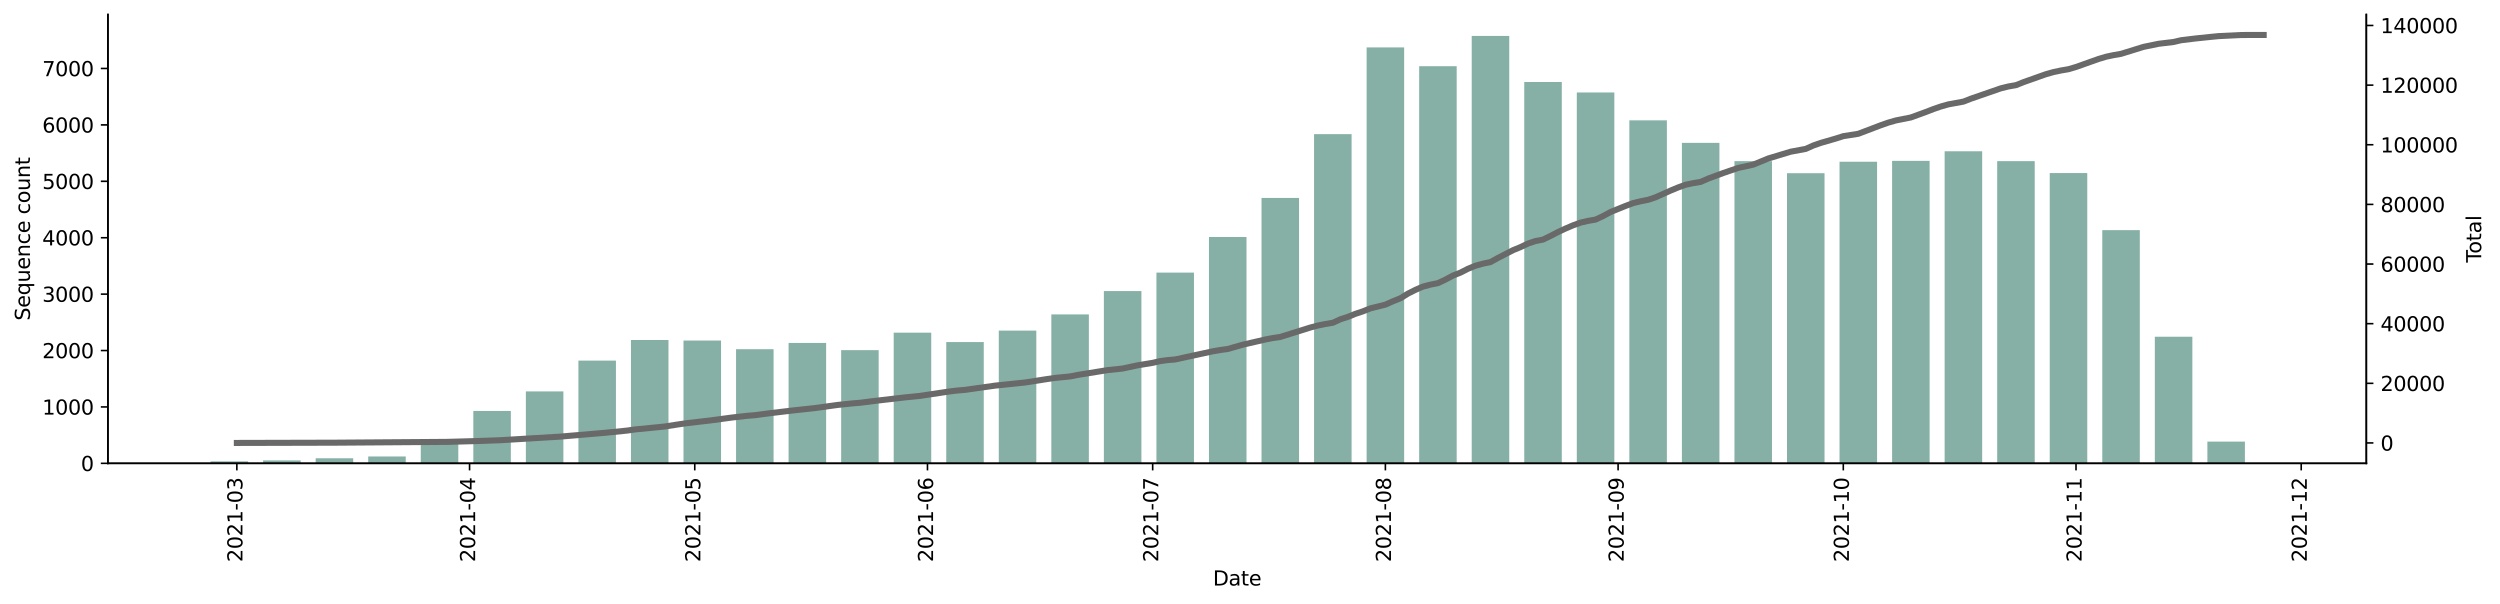 <?xml version="1.0" encoding="utf-8" standalone="no"?>
<!DOCTYPE svg PUBLIC "-//W3C//DTD SVG 1.1//EN"
  "http://www.w3.org/Graphics/SVG/1.1/DTD/svg11.dtd">
<svg height="298.621pt" version="1.1" viewBox="0 0 1235.381 298.621" width="1235.381pt" xmlns="http://www.w3.org/2000/svg" xmlns:xlink="http://www.w3.org/1999/xlink">
 <defs>
  <style type="text/css">*{stroke-linecap:butt;stroke-linejoin:round;}</style>
 </defs>
 <g id="figure_1">
  <g id="patch_1">
   <path d="M 0 298.621 
L 1235.381 298.621 
L 1235.381 0 
L 0 0 
z
" style="fill:#ffffff;"/>
  </g>
  <g id="axes_1">
   <g id="patch_2">
    <path d="M 53.328 228.96 
L 1169.328 228.96 
L 1169.328 7.2 
L 53.328 7.2 
z
" style="fill:#ffffff;"/>
   </g>
   <g id="patch_3">
    <path clip-path="url(#p6a19b496f8)" d="M 104.055 228.96 
L 122.603 228.96 
L 122.603 227.984 
L 104.055 227.984 
z
" style="fill:#86b0a6;"/>
   </g>
   <g id="patch_4">
    <path clip-path="url(#p6a19b496f8)" d="M 130.022 228.96 
L 148.569 228.96 
L 148.569 227.511 
L 130.022 227.511 
z
" style="fill:#86b0a6;"/>
   </g>
   <g id="patch_5">
    <path clip-path="url(#p6a19b496f8)" d="M 155.988 228.96 
L 174.536 228.96 
L 174.536 226.451 
L 155.988 226.451 
z
" style="fill:#86b0a6;"/>
   </g>
   <g id="patch_6">
    <path clip-path="url(#p6a19b496f8)" d="M 181.955 228.96 
L 200.502 228.96 
L 200.502 225.559 
L 181.955 225.559 
z
" style="fill:#86b0a6;"/>
   </g>
   <g id="patch_7">
    <path clip-path="url(#p6a19b496f8)" d="M 207.921 228.96 
L 226.469 228.96 
L 226.469 217.281 
L 207.921 217.281 
z
" style="fill:#86b0a6;"/>
   </g>
   <g id="patch_8">
    <path clip-path="url(#p6a19b496f8)" d="M 233.888 228.96 
L 252.435 228.96 
L 252.435 203.065 
L 233.888 203.065 
z
" style="fill:#86b0a6;"/>
   </g>
   <g id="patch_9">
    <path clip-path="url(#p6a19b496f8)" d="M 259.854 228.96 
L 278.401 228.96 
L 278.401 193.421 
L 259.854 193.421 
z
" style="fill:#86b0a6;"/>
   </g>
   <g id="patch_10">
    <path clip-path="url(#p6a19b496f8)" d="M 285.82 228.96 
L 304.368 228.96 
L 304.368 178.202 
L 285.82 178.202 
z
" style="fill:#86b0a6;"/>
   </g>
   <g id="patch_11">
    <path clip-path="url(#p6a19b496f8)" d="M 311.787 228.96 
L 330.334 228.96 
L 330.334 168 
L 311.787 168 
z
" style="fill:#86b0a6;"/>
   </g>
   <g id="patch_12">
    <path clip-path="url(#p6a19b496f8)" d="M 337.753 228.96 
L 356.301 228.96 
L 356.301 168.279 
L 337.753 168.279 
z
" style="fill:#86b0a6;"/>
   </g>
   <g id="patch_13">
    <path clip-path="url(#p6a19b496f8)" d="M 363.72 228.96 
L 382.267 228.96 
L 382.267 172.571 
L 363.72 172.571 
z
" style="fill:#86b0a6;"/>
   </g>
   <g id="patch_14">
    <path clip-path="url(#p6a19b496f8)" d="M 389.686 228.96 
L 408.234 228.96 
L 408.234 169.449 
L 389.686 169.449 
z
" style="fill:#86b0a6;"/>
   </g>
   <g id="patch_15">
    <path clip-path="url(#p6a19b496f8)" d="M 415.653 228.96 
L 434.2 228.96 
L 434.2 173.017 
L 415.653 173.017 
z
" style="fill:#86b0a6;"/>
   </g>
   <g id="patch_16">
    <path clip-path="url(#p6a19b496f8)" d="M 441.619 228.96 
L 460.166 228.96 
L 460.166 164.404 
L 441.619 164.404 
z
" style="fill:#86b0a6;"/>
   </g>
   <g id="patch_17">
    <path clip-path="url(#p6a19b496f8)" d="M 467.585 228.96 
L 486.133 228.96 
L 486.133 169.031 
L 467.585 169.031 
z
" style="fill:#86b0a6;"/>
   </g>
   <g id="patch_18">
    <path clip-path="url(#p6a19b496f8)" d="M 493.552 228.96 
L 512.099 228.96 
L 512.099 163.373 
L 493.552 163.373 
z
" style="fill:#86b0a6;"/>
   </g>
   <g id="patch_19">
    <path clip-path="url(#p6a19b496f8)" d="M 519.518 228.96 
L 538.066 228.96 
L 538.066 155.373 
L 519.518 155.373 
z
" style="fill:#86b0a6;"/>
   </g>
   <g id="patch_20">
    <path clip-path="url(#p6a19b496f8)" d="M 545.485 228.96 
L 564.032 228.96 
L 564.032 143.833 
L 545.485 143.833 
z
" style="fill:#86b0a6;"/>
   </g>
   <g id="patch_21">
    <path clip-path="url(#p6a19b496f8)" d="M 571.451 228.96 
L 589.999 228.96 
L 589.999 134.719 
L 571.451 134.719 
z
" style="fill:#86b0a6;"/>
   </g>
   <g id="patch_22">
    <path clip-path="url(#p6a19b496f8)" d="M 597.418 228.96 
L 615.965 228.96 
L 615.965 117.102 
L 597.418 117.102 
z
" style="fill:#86b0a6;"/>
   </g>
   <g id="patch_23">
    <path clip-path="url(#p6a19b496f8)" d="M 623.384 228.96 
L 641.931 228.96 
L 641.931 97.814 
L 623.384 97.814 
z
" style="fill:#86b0a6;"/>
   </g>
   <g id="patch_24">
    <path clip-path="url(#p6a19b496f8)" d="M 649.35 228.96 
L 667.898 228.96 
L 667.898 66.288 
L 649.35 66.288 
z
" style="fill:#86b0a6;"/>
   </g>
   <g id="patch_25">
    <path clip-path="url(#p6a19b496f8)" d="M 675.317 228.96 
L 693.864 228.96 
L 693.864 23.418 
L 675.317 23.418 
z
" style="fill:#86b0a6;"/>
   </g>
   <g id="patch_26">
    <path clip-path="url(#p6a19b496f8)" d="M 701.283 228.96 
L 719.831 228.96 
L 719.831 32.728 
L 701.283 32.728 
z
" style="fill:#86b0a6;"/>
   </g>
   <g id="patch_27">
    <path clip-path="url(#p6a19b496f8)" d="M 727.25 228.96 
L 745.797 228.96 
L 745.797 17.76 
L 727.25 17.76 
z
" style="fill:#86b0a6;"/>
   </g>
   <g id="patch_28">
    <path clip-path="url(#p6a19b496f8)" d="M 753.216 228.96 
L 771.764 228.96 
L 771.764 40.533 
L 753.216 40.533 
z
" style="fill:#86b0a6;"/>
   </g>
   <g id="patch_29">
    <path clip-path="url(#p6a19b496f8)" d="M 779.183 228.96 
L 797.73 228.96 
L 797.73 45.69 
L 779.183 45.69 
z
" style="fill:#86b0a6;"/>
   </g>
   <g id="patch_30">
    <path clip-path="url(#p6a19b496f8)" d="M 805.149 228.96 
L 823.696 228.96 
L 823.696 59.459 
L 805.149 59.459 
z
" style="fill:#86b0a6;"/>
   </g>
   <g id="patch_31">
    <path clip-path="url(#p6a19b496f8)" d="M 831.115 228.96 
L 849.663 228.96 
L 849.663 70.609 
L 831.115 70.609 
z
" style="fill:#86b0a6;"/>
   </g>
   <g id="patch_32">
    <path clip-path="url(#p6a19b496f8)" d="M 857.082 228.96 
L 875.629 228.96 
L 875.629 79.64 
L 857.082 79.64 
z
" style="fill:#86b0a6;"/>
   </g>
   <g id="patch_33">
    <path clip-path="url(#p6a19b496f8)" d="M 883.048 228.96 
L 901.596 228.96 
L 901.596 85.577 
L 883.048 85.577 
z
" style="fill:#86b0a6;"/>
   </g>
   <g id="patch_34">
    <path clip-path="url(#p6a19b496f8)" d="M 909.015 228.96 
L 927.562 228.96 
L 927.562 79.919 
L 909.015 79.919 
z
" style="fill:#86b0a6;"/>
   </g>
   <g id="patch_35">
    <path clip-path="url(#p6a19b496f8)" d="M 934.981 228.96 
L 953.529 228.96 
L 953.529 79.501 
L 934.981 79.501 
z
" style="fill:#86b0a6;"/>
   </g>
   <g id="patch_36">
    <path clip-path="url(#p6a19b496f8)" d="M 960.948 228.96 
L 979.495 228.96 
L 979.495 74.762 
L 960.948 74.762 
z
" style="fill:#86b0a6;"/>
   </g>
   <g id="patch_37">
    <path clip-path="url(#p6a19b496f8)" d="M 986.914 228.96 
L 1005.461 228.96 
L 1005.461 79.64 
L 986.914 79.64 
z
" style="fill:#86b0a6;"/>
   </g>
   <g id="patch_38">
    <path clip-path="url(#p6a19b496f8)" d="M 1012.88 228.96 
L 1031.428 228.96 
L 1031.428 85.521 
L 1012.88 85.521 
z
" style="fill:#86b0a6;"/>
   </g>
   <g id="patch_39">
    <path clip-path="url(#p6a19b496f8)" d="M 1038.847 228.96 
L 1057.394 228.96 
L 1057.394 113.73 
L 1038.847 113.73 
z
" style="fill:#86b0a6;"/>
   </g>
   <g id="patch_40">
    <path clip-path="url(#p6a19b496f8)" d="M 1064.813 228.96 
L 1083.361 228.96 
L 1083.361 166.383 
L 1064.813 166.383 
z
" style="fill:#86b0a6;"/>
   </g>
   <g id="patch_41">
    <path clip-path="url(#p6a19b496f8)" d="M 1090.78 228.96 
L 1109.327 228.96 
L 1109.327 218.229 
L 1090.78 218.229 
z
" style="fill:#86b0a6;"/>
   </g>
   <g id="matplotlib.axis_1">
    <g id="xtick_1">
     <g id="line2d_1">
      <defs>
       <path d="M 0 0 
L 0 3.5 
" id="m15cafcaf02" style="stroke:#000000;stroke-width:0.8;"/>
      </defs>
      <g>
       <use style="stroke:#000000;stroke-width:0.8;" x="117.039" xlink:href="#m15cafcaf02" y="228.96"/>
      </g>
     </g>
     <g id="text_1">
      <!-- 2021-03 -->
      <g transform="translate(119.798 277.743)rotate(-90)scale(0.1 -0.1)">
       <defs>
        <path d="M 1228 531 
L 3431 531 
L 3431 0 
L 469 0 
L 469 531 
Q 828 903 1448 1529 
Q 2069 2156 2228 2338 
Q 2531 2678 2651 2914 
Q 2772 3150 2772 3378 
Q 2772 3750 2511 3984 
Q 2250 4219 1831 4219 
Q 1534 4219 1204 4116 
Q 875 4013 500 3803 
L 500 4441 
Q 881 4594 1212 4672 
Q 1544 4750 1819 4750 
Q 2544 4750 2975 4387 
Q 3406 4025 3406 3419 
Q 3406 3131 3298 2873 
Q 3191 2616 2906 2266 
Q 2828 2175 2409 1742 
Q 1991 1309 1228 531 
z
" id="DejaVuSans-32" transform="scale(0.016)"/>
        <path d="M 2034 4250 
Q 1547 4250 1301 3770 
Q 1056 3291 1056 2328 
Q 1056 1369 1301 889 
Q 1547 409 2034 409 
Q 2525 409 2770 889 
Q 3016 1369 3016 2328 
Q 3016 3291 2770 3770 
Q 2525 4250 2034 4250 
z
M 2034 4750 
Q 2819 4750 3233 4129 
Q 3647 3509 3647 2328 
Q 3647 1150 3233 529 
Q 2819 -91 2034 -91 
Q 1250 -91 836 529 
Q 422 1150 422 2328 
Q 422 3509 836 4129 
Q 1250 4750 2034 4750 
z
" id="DejaVuSans-30" transform="scale(0.016)"/>
        <path d="M 794 531 
L 1825 531 
L 1825 4091 
L 703 3866 
L 703 4441 
L 1819 4666 
L 2450 4666 
L 2450 531 
L 3481 531 
L 3481 0 
L 794 0 
L 794 531 
z
" id="DejaVuSans-31" transform="scale(0.016)"/>
        <path d="M 313 2009 
L 1997 2009 
L 1997 1497 
L 313 1497 
L 313 2009 
z
" id="DejaVuSans-2d" transform="scale(0.016)"/>
        <path d="M 2597 2516 
Q 3050 2419 3304 2112 
Q 3559 1806 3559 1356 
Q 3559 666 3084 287 
Q 2609 -91 1734 -91 
Q 1441 -91 1130 -33 
Q 819 25 488 141 
L 488 750 
Q 750 597 1062 519 
Q 1375 441 1716 441 
Q 2309 441 2620 675 
Q 2931 909 2931 1356 
Q 2931 1769 2642 2001 
Q 2353 2234 1838 2234 
L 1294 2234 
L 1294 2753 
L 1863 2753 
Q 2328 2753 2575 2939 
Q 2822 3125 2822 3475 
Q 2822 3834 2567 4026 
Q 2313 4219 1838 4219 
Q 1578 4219 1281 4162 
Q 984 4106 628 3988 
L 628 4550 
Q 988 4650 1302 4700 
Q 1616 4750 1894 4750 
Q 2613 4750 3031 4423 
Q 3450 4097 3450 3541 
Q 3450 3153 3228 2886 
Q 3006 2619 2597 2516 
z
" id="DejaVuSans-33" transform="scale(0.016)"/>
       </defs>
       <use xlink:href="#DejaVuSans-32"/>
       <use x="63.623" xlink:href="#DejaVuSans-30"/>
       <use x="127.246" xlink:href="#DejaVuSans-32"/>
       <use x="190.869" xlink:href="#DejaVuSans-31"/>
       <use x="254.492" xlink:href="#DejaVuSans-2d"/>
       <use x="290.576" xlink:href="#DejaVuSans-30"/>
       <use x="354.199" xlink:href="#DejaVuSans-33"/>
      </g>
     </g>
    </g>
    <g id="xtick_2">
     <g id="line2d_2">
      <g>
       <use style="stroke:#000000;stroke-width:0.8;" x="232.033" xlink:href="#m15cafcaf02" y="228.96"/>
      </g>
     </g>
     <g id="text_2">
      <!-- 2021-04 -->
      <g transform="translate(234.792 277.743)rotate(-90)scale(0.1 -0.1)">
       <defs>
        <path d="M 2419 4116 
L 825 1625 
L 2419 1625 
L 2419 4116 
z
M 2253 4666 
L 3047 4666 
L 3047 1625 
L 3713 1625 
L 3713 1100 
L 3047 1100 
L 3047 0 
L 2419 0 
L 2419 1100 
L 313 1100 
L 313 1709 
L 2253 4666 
z
" id="DejaVuSans-34" transform="scale(0.016)"/>
       </defs>
       <use xlink:href="#DejaVuSans-32"/>
       <use x="63.623" xlink:href="#DejaVuSans-30"/>
       <use x="127.246" xlink:href="#DejaVuSans-32"/>
       <use x="190.869" xlink:href="#DejaVuSans-31"/>
       <use x="254.492" xlink:href="#DejaVuSans-2d"/>
       <use x="290.576" xlink:href="#DejaVuSans-30"/>
       <use x="354.199" xlink:href="#DejaVuSans-34"/>
      </g>
     </g>
    </g>
    <g id="xtick_3">
     <g id="line2d_3">
      <g>
       <use style="stroke:#000000;stroke-width:0.8;" x="343.317" xlink:href="#m15cafcaf02" y="228.96"/>
      </g>
     </g>
     <g id="text_3">
      <!-- 2021-05 -->
      <g transform="translate(346.077 277.743)rotate(-90)scale(0.1 -0.1)">
       <defs>
        <path d="M 691 4666 
L 3169 4666 
L 3169 4134 
L 1269 4134 
L 1269 2991 
Q 1406 3038 1543 3061 
Q 1681 3084 1819 3084 
Q 2600 3084 3056 2656 
Q 3513 2228 3513 1497 
Q 3513 744 3044 326 
Q 2575 -91 1722 -91 
Q 1428 -91 1123 -41 
Q 819 9 494 109 
L 494 744 
Q 775 591 1075 516 
Q 1375 441 1709 441 
Q 2250 441 2565 725 
Q 2881 1009 2881 1497 
Q 2881 1984 2565 2268 
Q 2250 2553 1709 2553 
Q 1456 2553 1204 2497 
Q 953 2441 691 2322 
L 691 4666 
z
" id="DejaVuSans-35" transform="scale(0.016)"/>
       </defs>
       <use xlink:href="#DejaVuSans-32"/>
       <use x="63.623" xlink:href="#DejaVuSans-30"/>
       <use x="127.246" xlink:href="#DejaVuSans-32"/>
       <use x="190.869" xlink:href="#DejaVuSans-31"/>
       <use x="254.492" xlink:href="#DejaVuSans-2d"/>
       <use x="290.576" xlink:href="#DejaVuSans-30"/>
       <use x="354.199" xlink:href="#DejaVuSans-35"/>
      </g>
     </g>
    </g>
    <g id="xtick_4">
     <g id="line2d_4">
      <g>
       <use style="stroke:#000000;stroke-width:0.8;" x="458.312" xlink:href="#m15cafcaf02" y="228.96"/>
      </g>
     </g>
     <g id="text_4">
      <!-- 2021-06 -->
      <g transform="translate(461.071 277.743)rotate(-90)scale(0.1 -0.1)">
       <defs>
        <path d="M 2113 2584 
Q 1688 2584 1439 2293 
Q 1191 2003 1191 1497 
Q 1191 994 1439 701 
Q 1688 409 2113 409 
Q 2538 409 2786 701 
Q 3034 994 3034 1497 
Q 3034 2003 2786 2293 
Q 2538 2584 2113 2584 
z
M 3366 4563 
L 3366 3988 
Q 3128 4100 2886 4159 
Q 2644 4219 2406 4219 
Q 1781 4219 1451 3797 
Q 1122 3375 1075 2522 
Q 1259 2794 1537 2939 
Q 1816 3084 2150 3084 
Q 2853 3084 3261 2657 
Q 3669 2231 3669 1497 
Q 3669 778 3244 343 
Q 2819 -91 2113 -91 
Q 1303 -91 875 529 
Q 447 1150 447 2328 
Q 447 3434 972 4092 
Q 1497 4750 2381 4750 
Q 2619 4750 2861 4703 
Q 3103 4656 3366 4563 
z
" id="DejaVuSans-36" transform="scale(0.016)"/>
       </defs>
       <use xlink:href="#DejaVuSans-32"/>
       <use x="63.623" xlink:href="#DejaVuSans-30"/>
       <use x="127.246" xlink:href="#DejaVuSans-32"/>
       <use x="190.869" xlink:href="#DejaVuSans-31"/>
       <use x="254.492" xlink:href="#DejaVuSans-2d"/>
       <use x="290.576" xlink:href="#DejaVuSans-30"/>
       <use x="354.199" xlink:href="#DejaVuSans-36"/>
      </g>
     </g>
    </g>
    <g id="xtick_5">
     <g id="line2d_5">
      <g>
       <use style="stroke:#000000;stroke-width:0.8;" x="569.596" xlink:href="#m15cafcaf02" y="228.96"/>
      </g>
     </g>
     <g id="text_5">
      <!-- 2021-07 -->
      <g transform="translate(572.356 277.743)rotate(-90)scale(0.1 -0.1)">
       <defs>
        <path d="M 525 4666 
L 3525 4666 
L 3525 4397 
L 1831 0 
L 1172 0 
L 2766 4134 
L 525 4134 
L 525 4666 
z
" id="DejaVuSans-37" transform="scale(0.016)"/>
       </defs>
       <use xlink:href="#DejaVuSans-32"/>
       <use x="63.623" xlink:href="#DejaVuSans-30"/>
       <use x="127.246" xlink:href="#DejaVuSans-32"/>
       <use x="190.869" xlink:href="#DejaVuSans-31"/>
       <use x="254.492" xlink:href="#DejaVuSans-2d"/>
       <use x="290.576" xlink:href="#DejaVuSans-30"/>
       <use x="354.199" xlink:href="#DejaVuSans-37"/>
      </g>
     </g>
    </g>
    <g id="xtick_6">
     <g id="line2d_6">
      <g>
       <use style="stroke:#000000;stroke-width:0.8;" x="684.591" xlink:href="#m15cafcaf02" y="228.96"/>
      </g>
     </g>
     <g id="text_6">
      <!-- 2021-08 -->
      <g transform="translate(687.35 277.743)rotate(-90)scale(0.1 -0.1)">
       <defs>
        <path d="M 2034 2216 
Q 1584 2216 1326 1975 
Q 1069 1734 1069 1313 
Q 1069 891 1326 650 
Q 1584 409 2034 409 
Q 2484 409 2743 651 
Q 3003 894 3003 1313 
Q 3003 1734 2745 1975 
Q 2488 2216 2034 2216 
z
M 1403 2484 
Q 997 2584 770 2862 
Q 544 3141 544 3541 
Q 544 4100 942 4425 
Q 1341 4750 2034 4750 
Q 2731 4750 3128 4425 
Q 3525 4100 3525 3541 
Q 3525 3141 3298 2862 
Q 3072 2584 2669 2484 
Q 3125 2378 3379 2068 
Q 3634 1759 3634 1313 
Q 3634 634 3220 271 
Q 2806 -91 2034 -91 
Q 1263 -91 848 271 
Q 434 634 434 1313 
Q 434 1759 690 2068 
Q 947 2378 1403 2484 
z
M 1172 3481 
Q 1172 3119 1398 2916 
Q 1625 2713 2034 2713 
Q 2441 2713 2670 2916 
Q 2900 3119 2900 3481 
Q 2900 3844 2670 4047 
Q 2441 4250 2034 4250 
Q 1625 4250 1398 4047 
Q 1172 3844 1172 3481 
z
" id="DejaVuSans-38" transform="scale(0.016)"/>
       </defs>
       <use xlink:href="#DejaVuSans-32"/>
       <use x="63.623" xlink:href="#DejaVuSans-30"/>
       <use x="127.246" xlink:href="#DejaVuSans-32"/>
       <use x="190.869" xlink:href="#DejaVuSans-31"/>
       <use x="254.492" xlink:href="#DejaVuSans-2d"/>
       <use x="290.576" xlink:href="#DejaVuSans-30"/>
       <use x="354.199" xlink:href="#DejaVuSans-38"/>
      </g>
     </g>
    </g>
    <g id="xtick_7">
     <g id="line2d_7">
      <g>
       <use style="stroke:#000000;stroke-width:0.8;" x="799.585" xlink:href="#m15cafcaf02" y="228.96"/>
      </g>
     </g>
     <g id="text_7">
      <!-- 2021-09 -->
      <g transform="translate(802.344 277.743)rotate(-90)scale(0.1 -0.1)">
       <defs>
        <path d="M 703 97 
L 703 672 
Q 941 559 1184 500 
Q 1428 441 1663 441 
Q 2288 441 2617 861 
Q 2947 1281 2994 2138 
Q 2813 1869 2534 1725 
Q 2256 1581 1919 1581 
Q 1219 1581 811 2004 
Q 403 2428 403 3163 
Q 403 3881 828 4315 
Q 1253 4750 1959 4750 
Q 2769 4750 3195 4129 
Q 3622 3509 3622 2328 
Q 3622 1225 3098 567 
Q 2575 -91 1691 -91 
Q 1453 -91 1209 -44 
Q 966 3 703 97 
z
M 1959 2075 
Q 2384 2075 2632 2365 
Q 2881 2656 2881 3163 
Q 2881 3666 2632 3958 
Q 2384 4250 1959 4250 
Q 1534 4250 1286 3958 
Q 1038 3666 1038 3163 
Q 1038 2656 1286 2365 
Q 1534 2075 1959 2075 
z
" id="DejaVuSans-39" transform="scale(0.016)"/>
       </defs>
       <use xlink:href="#DejaVuSans-32"/>
       <use x="63.623" xlink:href="#DejaVuSans-30"/>
       <use x="127.246" xlink:href="#DejaVuSans-32"/>
       <use x="190.869" xlink:href="#DejaVuSans-31"/>
       <use x="254.492" xlink:href="#DejaVuSans-2d"/>
       <use x="290.576" xlink:href="#DejaVuSans-30"/>
       <use x="354.199" xlink:href="#DejaVuSans-39"/>
      </g>
     </g>
    </g>
    <g id="xtick_8">
     <g id="line2d_8">
      <g>
       <use style="stroke:#000000;stroke-width:0.8;" x="910.869" xlink:href="#m15cafcaf02" y="228.96"/>
      </g>
     </g>
     <g id="text_8">
      <!-- 2021-10 -->
      <g transform="translate(913.629 277.743)rotate(-90)scale(0.1 -0.1)">
       <use xlink:href="#DejaVuSans-32"/>
       <use x="63.623" xlink:href="#DejaVuSans-30"/>
       <use x="127.246" xlink:href="#DejaVuSans-32"/>
       <use x="190.869" xlink:href="#DejaVuSans-31"/>
       <use x="254.492" xlink:href="#DejaVuSans-2d"/>
       <use x="290.576" xlink:href="#DejaVuSans-31"/>
       <use x="354.199" xlink:href="#DejaVuSans-30"/>
      </g>
     </g>
    </g>
    <g id="xtick_9">
     <g id="line2d_9">
      <g>
       <use style="stroke:#000000;stroke-width:0.8;" x="1025.864" xlink:href="#m15cafcaf02" y="228.96"/>
      </g>
     </g>
     <g id="text_9">
      <!-- 2021-11 -->
      <g transform="translate(1028.623 277.743)rotate(-90)scale(0.1 -0.1)">
       <use xlink:href="#DejaVuSans-32"/>
       <use x="63.623" xlink:href="#DejaVuSans-30"/>
       <use x="127.246" xlink:href="#DejaVuSans-32"/>
       <use x="190.869" xlink:href="#DejaVuSans-31"/>
       <use x="254.492" xlink:href="#DejaVuSans-2d"/>
       <use x="290.576" xlink:href="#DejaVuSans-31"/>
       <use x="354.199" xlink:href="#DejaVuSans-31"/>
      </g>
     </g>
    </g>
    <g id="xtick_10">
     <g id="line2d_10">
      <g>
       <use style="stroke:#000000;stroke-width:0.8;" x="1137.148" xlink:href="#m15cafcaf02" y="228.96"/>
      </g>
     </g>
     <g id="text_10">
      <!-- 2021-12 -->
      <g transform="translate(1139.908 277.743)rotate(-90)scale(0.1 -0.1)">
       <use xlink:href="#DejaVuSans-32"/>
       <use x="63.623" xlink:href="#DejaVuSans-30"/>
       <use x="127.246" xlink:href="#DejaVuSans-32"/>
       <use x="190.869" xlink:href="#DejaVuSans-31"/>
       <use x="254.492" xlink:href="#DejaVuSans-2d"/>
       <use x="290.576" xlink:href="#DejaVuSans-31"/>
       <use x="354.199" xlink:href="#DejaVuSans-32"/>
      </g>
     </g>
    </g>
    <g id="text_11">
     <!-- Date -->
     <g transform="translate(599.377 289.341)scale(0.1 -0.1)">
      <defs>
       <path d="M 1259 4147 
L 1259 519 
L 2022 519 
Q 2988 519 3436 956 
Q 3884 1394 3884 2338 
Q 3884 3275 3436 3711 
Q 2988 4147 2022 4147 
L 1259 4147 
z
M 628 4666 
L 1925 4666 
Q 3281 4666 3915 4102 
Q 4550 3538 4550 2338 
Q 4550 1131 3912 565 
Q 3275 0 1925 0 
L 628 0 
L 628 4666 
z
" id="DejaVuSans-44" transform="scale(0.016)"/>
       <path d="M 2194 1759 
Q 1497 1759 1228 1600 
Q 959 1441 959 1056 
Q 959 750 1161 570 
Q 1363 391 1709 391 
Q 2188 391 2477 730 
Q 2766 1069 2766 1631 
L 2766 1759 
L 2194 1759 
z
M 3341 1997 
L 3341 0 
L 2766 0 
L 2766 531 
Q 2569 213 2275 61 
Q 1981 -91 1556 -91 
Q 1019 -91 701 211 
Q 384 513 384 1019 
Q 384 1609 779 1909 
Q 1175 2209 1959 2209 
L 2766 2209 
L 2766 2266 
Q 2766 2663 2505 2880 
Q 2244 3097 1772 3097 
Q 1472 3097 1187 3025 
Q 903 2953 641 2809 
L 641 3341 
Q 956 3463 1253 3523 
Q 1550 3584 1831 3584 
Q 2591 3584 2966 3190 
Q 3341 2797 3341 1997 
z
" id="DejaVuSans-61" transform="scale(0.016)"/>
       <path d="M 1172 4494 
L 1172 3500 
L 2356 3500 
L 2356 3053 
L 1172 3053 
L 1172 1153 
Q 1172 725 1289 603 
Q 1406 481 1766 481 
L 2356 481 
L 2356 0 
L 1766 0 
Q 1100 0 847 248 
Q 594 497 594 1153 
L 594 3053 
L 172 3053 
L 172 3500 
L 594 3500 
L 594 4494 
L 1172 4494 
z
" id="DejaVuSans-74" transform="scale(0.016)"/>
       <path d="M 3597 1894 
L 3597 1613 
L 953 1613 
Q 991 1019 1311 708 
Q 1631 397 2203 397 
Q 2534 397 2845 478 
Q 3156 559 3463 722 
L 3463 178 
Q 3153 47 2828 -22 
Q 2503 -91 2169 -91 
Q 1331 -91 842 396 
Q 353 884 353 1716 
Q 353 2575 817 3079 
Q 1281 3584 2069 3584 
Q 2775 3584 3186 3129 
Q 3597 2675 3597 1894 
z
M 3022 2063 
Q 3016 2534 2758 2815 
Q 2500 3097 2075 3097 
Q 1594 3097 1305 2825 
Q 1016 2553 972 2059 
L 3022 2063 
z
" id="DejaVuSans-65" transform="scale(0.016)"/>
      </defs>
      <use xlink:href="#DejaVuSans-44"/>
      <use x="77.002" xlink:href="#DejaVuSans-61"/>
      <use x="138.281" xlink:href="#DejaVuSans-74"/>
      <use x="177.49" xlink:href="#DejaVuSans-65"/>
     </g>
    </g>
   </g>
   <g id="matplotlib.axis_2">
    <g id="ytick_1">
     <g id="line2d_11">
      <defs>
       <path d="M 0 0 
L -3.5 0 
" id="me115955974" style="stroke:#000000;stroke-width:0.8;"/>
      </defs>
      <g>
       <use style="stroke:#000000;stroke-width:0.8;" x="53.328" xlink:href="#me115955974" y="228.96"/>
      </g>
     </g>
     <g id="text_12">
      <!-- 0 -->
      <g transform="translate(39.966 232.759)scale(0.1 -0.1)">
       <use xlink:href="#DejaVuSans-30"/>
      </g>
     </g>
    </g>
    <g id="ytick_2">
     <g id="line2d_12">
      <g>
       <use style="stroke:#000000;stroke-width:0.8;" x="53.328" xlink:href="#me115955974" y="201.086"/>
      </g>
     </g>
     <g id="text_13">
      <!-- 1000 -->
      <g transform="translate(20.878 204.885)scale(0.1 -0.1)">
       <use xlink:href="#DejaVuSans-31"/>
       <use x="63.623" xlink:href="#DejaVuSans-30"/>
       <use x="127.246" xlink:href="#DejaVuSans-30"/>
       <use x="190.869" xlink:href="#DejaVuSans-30"/>
      </g>
     </g>
    </g>
    <g id="ytick_3">
     <g id="line2d_13">
      <g>
       <use style="stroke:#000000;stroke-width:0.8;" x="53.328" xlink:href="#me115955974" y="173.212"/>
      </g>
     </g>
     <g id="text_14">
      <!-- 2000 -->
      <g transform="translate(20.878 177.012)scale(0.1 -0.1)">
       <use xlink:href="#DejaVuSans-32"/>
       <use x="63.623" xlink:href="#DejaVuSans-30"/>
       <use x="127.246" xlink:href="#DejaVuSans-30"/>
       <use x="190.869" xlink:href="#DejaVuSans-30"/>
      </g>
     </g>
    </g>
    <g id="ytick_4">
     <g id="line2d_14">
      <g>
       <use style="stroke:#000000;stroke-width:0.8;" x="53.328" xlink:href="#me115955974" y="145.339"/>
      </g>
     </g>
     <g id="text_15">
      <!-- 3000 -->
      <g transform="translate(20.878 149.138)scale(0.1 -0.1)">
       <use xlink:href="#DejaVuSans-33"/>
       <use x="63.623" xlink:href="#DejaVuSans-30"/>
       <use x="127.246" xlink:href="#DejaVuSans-30"/>
       <use x="190.869" xlink:href="#DejaVuSans-30"/>
      </g>
     </g>
    </g>
    <g id="ytick_5">
     <g id="line2d_15">
      <g>
       <use style="stroke:#000000;stroke-width:0.8;" x="53.328" xlink:href="#me115955974" y="117.465"/>
      </g>
     </g>
     <g id="text_16">
      <!-- 4000 -->
      <g transform="translate(20.878 121.264)scale(0.1 -0.1)">
       <use xlink:href="#DejaVuSans-34"/>
       <use x="63.623" xlink:href="#DejaVuSans-30"/>
       <use x="127.246" xlink:href="#DejaVuSans-30"/>
       <use x="190.869" xlink:href="#DejaVuSans-30"/>
      </g>
     </g>
    </g>
    <g id="ytick_6">
     <g id="line2d_16">
      <g>
       <use style="stroke:#000000;stroke-width:0.8;" x="53.328" xlink:href="#me115955974" y="89.591"/>
      </g>
     </g>
     <g id="text_17">
      <!-- 5000 -->
      <g transform="translate(20.878 93.39)scale(0.1 -0.1)">
       <use xlink:href="#DejaVuSans-35"/>
       <use x="63.623" xlink:href="#DejaVuSans-30"/>
       <use x="127.246" xlink:href="#DejaVuSans-30"/>
       <use x="190.869" xlink:href="#DejaVuSans-30"/>
      </g>
     </g>
    </g>
    <g id="ytick_7">
     <g id="line2d_17">
      <g>
       <use style="stroke:#000000;stroke-width:0.8;" x="53.328" xlink:href="#me115955974" y="61.717"/>
      </g>
     </g>
     <g id="text_18">
      <!-- 6000 -->
      <g transform="translate(20.878 65.516)scale(0.1 -0.1)">
       <use xlink:href="#DejaVuSans-36"/>
       <use x="63.623" xlink:href="#DejaVuSans-30"/>
       <use x="127.246" xlink:href="#DejaVuSans-30"/>
       <use x="190.869" xlink:href="#DejaVuSans-30"/>
      </g>
     </g>
    </g>
    <g id="ytick_8">
     <g id="line2d_18">
      <g>
       <use style="stroke:#000000;stroke-width:0.8;" x="53.328" xlink:href="#me115955974" y="33.843"/>
      </g>
     </g>
     <g id="text_19">
      <!-- 7000 -->
      <g transform="translate(20.878 37.642)scale(0.1 -0.1)">
       <use xlink:href="#DejaVuSans-37"/>
       <use x="63.623" xlink:href="#DejaVuSans-30"/>
       <use x="127.246" xlink:href="#DejaVuSans-30"/>
       <use x="190.869" xlink:href="#DejaVuSans-30"/>
      </g>
     </g>
    </g>
    <g id="text_20">
     <!-- Sequence count -->
     <g transform="translate(14.798 158.44)rotate(-90)scale(0.1 -0.1)">
      <defs>
       <path d="M 3425 4513 
L 3425 3897 
Q 3066 4069 2747 4153 
Q 2428 4238 2131 4238 
Q 1616 4238 1336 4038 
Q 1056 3838 1056 3469 
Q 1056 3159 1242 3001 
Q 1428 2844 1947 2747 
L 2328 2669 
Q 3034 2534 3370 2195 
Q 3706 1856 3706 1288 
Q 3706 609 3251 259 
Q 2797 -91 1919 -91 
Q 1588 -91 1214 -16 
Q 841 59 441 206 
L 441 856 
Q 825 641 1194 531 
Q 1563 422 1919 422 
Q 2459 422 2753 634 
Q 3047 847 3047 1241 
Q 3047 1584 2836 1778 
Q 2625 1972 2144 2069 
L 1759 2144 
Q 1053 2284 737 2584 
Q 422 2884 422 3419 
Q 422 4038 858 4394 
Q 1294 4750 2059 4750 
Q 2388 4750 2728 4690 
Q 3069 4631 3425 4513 
z
" id="DejaVuSans-53" transform="scale(0.016)"/>
       <path d="M 947 1747 
Q 947 1113 1208 752 
Q 1469 391 1925 391 
Q 2381 391 2643 752 
Q 2906 1113 2906 1747 
Q 2906 2381 2643 2742 
Q 2381 3103 1925 3103 
Q 1469 3103 1208 2742 
Q 947 2381 947 1747 
z
M 2906 525 
Q 2725 213 2448 61 
Q 2172 -91 1784 -91 
Q 1150 -91 751 415 
Q 353 922 353 1747 
Q 353 2572 751 3078 
Q 1150 3584 1784 3584 
Q 2172 3584 2448 3432 
Q 2725 3281 2906 2969 
L 2906 3500 
L 3481 3500 
L 3481 -1331 
L 2906 -1331 
L 2906 525 
z
" id="DejaVuSans-71" transform="scale(0.016)"/>
       <path d="M 544 1381 
L 544 3500 
L 1119 3500 
L 1119 1403 
Q 1119 906 1312 657 
Q 1506 409 1894 409 
Q 2359 409 2629 706 
Q 2900 1003 2900 1516 
L 2900 3500 
L 3475 3500 
L 3475 0 
L 2900 0 
L 2900 538 
Q 2691 219 2414 64 
Q 2138 -91 1772 -91 
Q 1169 -91 856 284 
Q 544 659 544 1381 
z
M 1991 3584 
L 1991 3584 
z
" id="DejaVuSans-75" transform="scale(0.016)"/>
       <path d="M 3513 2113 
L 3513 0 
L 2938 0 
L 2938 2094 
Q 2938 2591 2744 2837 
Q 2550 3084 2163 3084 
Q 1697 3084 1428 2787 
Q 1159 2491 1159 1978 
L 1159 0 
L 581 0 
L 581 3500 
L 1159 3500 
L 1159 2956 
Q 1366 3272 1645 3428 
Q 1925 3584 2291 3584 
Q 2894 3584 3203 3211 
Q 3513 2838 3513 2113 
z
" id="DejaVuSans-6e" transform="scale(0.016)"/>
       <path d="M 3122 3366 
L 3122 2828 
Q 2878 2963 2633 3030 
Q 2388 3097 2138 3097 
Q 1578 3097 1268 2742 
Q 959 2388 959 1747 
Q 959 1106 1268 751 
Q 1578 397 2138 397 
Q 2388 397 2633 464 
Q 2878 531 3122 666 
L 3122 134 
Q 2881 22 2623 -34 
Q 2366 -91 2075 -91 
Q 1284 -91 818 406 
Q 353 903 353 1747 
Q 353 2603 823 3093 
Q 1294 3584 2113 3584 
Q 2378 3584 2631 3529 
Q 2884 3475 3122 3366 
z
" id="DejaVuSans-63" transform="scale(0.016)"/>
       <path id="DejaVuSans-20" transform="scale(0.016)"/>
       <path d="M 1959 3097 
Q 1497 3097 1228 2736 
Q 959 2375 959 1747 
Q 959 1119 1226 758 
Q 1494 397 1959 397 
Q 2419 397 2687 759 
Q 2956 1122 2956 1747 
Q 2956 2369 2687 2733 
Q 2419 3097 1959 3097 
z
M 1959 3584 
Q 2709 3584 3137 3096 
Q 3566 2609 3566 1747 
Q 3566 888 3137 398 
Q 2709 -91 1959 -91 
Q 1206 -91 779 398 
Q 353 888 353 1747 
Q 353 2609 779 3096 
Q 1206 3584 1959 3584 
z
" id="DejaVuSans-6f" transform="scale(0.016)"/>
      </defs>
      <use xlink:href="#DejaVuSans-53"/>
      <use x="63.477" xlink:href="#DejaVuSans-65"/>
      <use x="125" xlink:href="#DejaVuSans-71"/>
      <use x="188.477" xlink:href="#DejaVuSans-75"/>
      <use x="251.855" xlink:href="#DejaVuSans-65"/>
      <use x="313.379" xlink:href="#DejaVuSans-6e"/>
      <use x="376.758" xlink:href="#DejaVuSans-63"/>
      <use x="431.738" xlink:href="#DejaVuSans-65"/>
      <use x="493.262" xlink:href="#DejaVuSans-20"/>
      <use x="525.049" xlink:href="#DejaVuSans-63"/>
      <use x="580.029" xlink:href="#DejaVuSans-6f"/>
      <use x="641.211" xlink:href="#DejaVuSans-75"/>
      <use x="704.59" xlink:href="#DejaVuSans-6e"/>
      <use x="767.969" xlink:href="#DejaVuSans-74"/>
     </g>
    </g>
   </g>
   <g id="patch_42">
    <path d="M 53.328 228.96 
L 53.328 7.2 
" style="fill:none;stroke:#000000;stroke-linecap:square;stroke-linejoin:miter;stroke-width:0.8;"/>
   </g>
   <g id="patch_43">
    <path d="M 1169.328 228.96 
L 1169.328 7.2 
" style="fill:none;stroke:#000000;stroke-linecap:square;stroke-linejoin:miter;stroke-width:0.8;"/>
   </g>
   <g id="patch_44">
    <path d="M 53.328 228.96 
L 1169.328 228.96 
" style="fill:none;stroke:#000000;stroke-linecap:square;stroke-linejoin:miter;stroke-width:0.8;"/>
   </g>
  </g>
  <g id="axes_2">
   <g id="matplotlib.axis_3">
    <g id="ytick_9">
     <g id="line2d_19">
      <defs>
       <path d="M 0 0 
L 3.5 0 
" id="m6976e3be50" style="stroke:#000000;stroke-width:0.8;"/>
      </defs>
      <g>
       <use style="stroke:#000000;stroke-width:0.8;" x="1169.328" xlink:href="#m6976e3be50" y="218.886"/>
      </g>
     </g>
     <g id="text_21">
      <!-- 0 -->
      <g transform="translate(1176.328 222.685)scale(0.1 -0.1)">
       <use xlink:href="#DejaVuSans-30"/>
      </g>
     </g>
    </g>
    <g id="ytick_10">
     <g id="line2d_20">
      <g>
       <use style="stroke:#000000;stroke-width:0.8;" x="1169.328" xlink:href="#m6976e3be50" y="189.415"/>
      </g>
     </g>
     <g id="text_22">
      <!-- 20000 -->
      <g transform="translate(1176.328 193.214)scale(0.1 -0.1)">
       <use xlink:href="#DejaVuSans-32"/>
       <use x="63.623" xlink:href="#DejaVuSans-30"/>
       <use x="127.246" xlink:href="#DejaVuSans-30"/>
       <use x="190.869" xlink:href="#DejaVuSans-30"/>
       <use x="254.492" xlink:href="#DejaVuSans-30"/>
      </g>
     </g>
    </g>
    <g id="ytick_11">
     <g id="line2d_21">
      <g>
       <use style="stroke:#000000;stroke-width:0.8;" x="1169.328" xlink:href="#m6976e3be50" y="159.944"/>
      </g>
     </g>
     <g id="text_23">
      <!-- 40000 -->
      <g transform="translate(1176.328 163.743)scale(0.1 -0.1)">
       <use xlink:href="#DejaVuSans-34"/>
       <use x="63.623" xlink:href="#DejaVuSans-30"/>
       <use x="127.246" xlink:href="#DejaVuSans-30"/>
       <use x="190.869" xlink:href="#DejaVuSans-30"/>
       <use x="254.492" xlink:href="#DejaVuSans-30"/>
      </g>
     </g>
    </g>
    <g id="ytick_12">
     <g id="line2d_22">
      <g>
       <use style="stroke:#000000;stroke-width:0.8;" x="1169.328" xlink:href="#m6976e3be50" y="130.473"/>
      </g>
     </g>
     <g id="text_24">
      <!-- 60000 -->
      <g transform="translate(1176.328 134.272)scale(0.1 -0.1)">
       <use xlink:href="#DejaVuSans-36"/>
       <use x="63.623" xlink:href="#DejaVuSans-30"/>
       <use x="127.246" xlink:href="#DejaVuSans-30"/>
       <use x="190.869" xlink:href="#DejaVuSans-30"/>
       <use x="254.492" xlink:href="#DejaVuSans-30"/>
      </g>
     </g>
    </g>
    <g id="ytick_13">
     <g id="line2d_23">
      <g>
       <use style="stroke:#000000;stroke-width:0.8;" x="1169.328" xlink:href="#m6976e3be50" y="101.002"/>
      </g>
     </g>
     <g id="text_25">
      <!-- 80000 -->
      <g transform="translate(1176.328 104.802)scale(0.1 -0.1)">
       <use xlink:href="#DejaVuSans-38"/>
       <use x="63.623" xlink:href="#DejaVuSans-30"/>
       <use x="127.246" xlink:href="#DejaVuSans-30"/>
       <use x="190.869" xlink:href="#DejaVuSans-30"/>
       <use x="254.492" xlink:href="#DejaVuSans-30"/>
      </g>
     </g>
    </g>
    <g id="ytick_14">
     <g id="line2d_24">
      <g>
       <use style="stroke:#000000;stroke-width:0.8;" x="1169.328" xlink:href="#m6976e3be50" y="71.531"/>
      </g>
     </g>
     <g id="text_26">
      <!-- 100000 -->
      <g transform="translate(1176.328 75.331)scale(0.1 -0.1)">
       <use xlink:href="#DejaVuSans-31"/>
       <use x="63.623" xlink:href="#DejaVuSans-30"/>
       <use x="127.246" xlink:href="#DejaVuSans-30"/>
       <use x="190.869" xlink:href="#DejaVuSans-30"/>
       <use x="254.492" xlink:href="#DejaVuSans-30"/>
       <use x="318.115" xlink:href="#DejaVuSans-30"/>
      </g>
     </g>
    </g>
    <g id="ytick_15">
     <g id="line2d_25">
      <g>
       <use style="stroke:#000000;stroke-width:0.8;" x="1169.328" xlink:href="#m6976e3be50" y="42.061"/>
      </g>
     </g>
     <g id="text_27">
      <!-- 120000 -->
      <g transform="translate(1176.328 45.86)scale(0.1 -0.1)">
       <use xlink:href="#DejaVuSans-31"/>
       <use x="63.623" xlink:href="#DejaVuSans-32"/>
       <use x="127.246" xlink:href="#DejaVuSans-30"/>
       <use x="190.869" xlink:href="#DejaVuSans-30"/>
       <use x="254.492" xlink:href="#DejaVuSans-30"/>
       <use x="318.115" xlink:href="#DejaVuSans-30"/>
      </g>
     </g>
    </g>
    <g id="ytick_16">
     <g id="line2d_26">
      <g>
       <use style="stroke:#000000;stroke-width:0.8;" x="1169.328" xlink:href="#m6976e3be50" y="12.59"/>
      </g>
     </g>
     <g id="text_28">
      <!-- 140000 -->
      <g transform="translate(1176.328 16.389)scale(0.1 -0.1)">
       <use xlink:href="#DejaVuSans-31"/>
       <use x="63.623" xlink:href="#DejaVuSans-34"/>
       <use x="127.246" xlink:href="#DejaVuSans-30"/>
       <use x="190.869" xlink:href="#DejaVuSans-30"/>
       <use x="254.492" xlink:href="#DejaVuSans-30"/>
       <use x="318.115" xlink:href="#DejaVuSans-30"/>
      </g>
     </g>
    </g>
    <g id="text_29">
     <!-- Total -->
     <g transform="translate(1226.102 129.757)rotate(-90)scale(0.1 -0.1)">
      <defs>
       <path d="M -19 4666 
L 3928 4666 
L 3928 4134 
L 2272 4134 
L 2272 0 
L 1638 0 
L 1638 4134 
L -19 4134 
L -19 4666 
z
" id="DejaVuSans-54" transform="scale(0.016)"/>
       <path d="M 603 4863 
L 1178 4863 
L 1178 0 
L 603 0 
L 603 4863 
z
" id="DejaVuSans-6c" transform="scale(0.016)"/>
      </defs>
      <use xlink:href="#DejaVuSans-54"/>
      <use x="44.084" xlink:href="#DejaVuSans-6f"/>
      <use x="105.266" xlink:href="#DejaVuSans-74"/>
      <use x="144.475" xlink:href="#DejaVuSans-61"/>
      <use x="205.754" xlink:href="#DejaVuSans-6c"/>
     </g>
    </g>
   </g>
   <g id="line2d_27">
    <path clip-path="url(#p6a19b496f8)" d="M 117.039 218.88 
L 165.262 218.755 
L 220.904 218.351 
L 235.742 217.944 
L 246.871 217.555 
L 276.547 215.777 
L 298.804 213.882 
L 309.932 212.766 
L 313.642 212.223 
L 324.77 211.137 
L 328.48 210.753 
L 335.899 209.611 
L 339.608 209.074 
L 350.736 207.796 
L 361.865 206.305 
L 369.284 205.466 
L 372.993 205.179 
L 380.412 204.19 
L 391.541 202.858 
L 402.669 201.651 
L 413.798 200.117 
L 421.217 199.339 
L 424.926 199.04 
L 432.345 198.097 
L 447.183 196.382 
L 454.602 195.632 
L 469.44 193.404 
L 473.15 192.969 
L 476.859 192.657 
L 491.697 190.561 
L 506.535 189.011 
L 517.664 187.274 
L 521.373 186.745 
L 528.792 186.018 
L 532.501 185.283 
L 547.339 182.887 
L 554.758 182.111 
L 562.177 180.519 
L 569.596 179.295 
L 573.306 178.439 
L 577.015 177.943 
L 580.725 177.63 
L 599.272 173.602 
L 602.982 172.961 
L 606.691 172.46 
L 614.11 170.33 
L 625.239 167.773 
L 628.948 167.048 
L 632.658 166.501 
L 643.786 163.022 
L 647.496 161.851 
L 651.205 160.864 
L 654.915 160.115 
L 658.624 159.493 
L 662.334 157.777 
L 666.043 156.587 
L 669.753 155.089 
L 673.462 153.861 
L 677.172 152.385 
L 684.591 150.538 
L 688.3 148.887 
L 692.01 147.4 
L 695.719 145.103 
L 699.429 143.239 
L 703.138 141.632 
L 706.847 140.65 
L 710.557 139.916 
L 714.266 138.174 
L 717.976 136.171 
L 721.685 134.717 
L 725.395 132.826 
L 729.104 131.307 
L 732.814 130.276 
L 736.523 129.511 
L 740.233 127.45 
L 747.652 123.637 
L 751.361 122.117 
L 755.071 120.344 
L 758.78 119.111 
L 762.49 118.392 
L 766.199 116.591 
L 769.909 114.656 
L 773.618 112.934 
L 777.328 111.347 
L 781.037 110.004 
L 784.747 109.15 
L 788.456 108.506 
L 792.166 106.776 
L 795.875 104.755 
L 803.294 101.754 
L 807.004 100.373 
L 810.713 99.461 
L 814.423 98.732 
L 818.132 97.491 
L 825.551 94.158 
L 829.261 92.624 
L 832.97 91.281 
L 836.68 90.5 
L 840.389 89.887 
L 844.099 88.247 
L 851.518 85.507 
L 858.937 82.972 
L 866.356 81.363 
L 873.775 78.317 
L 884.903 74.953 
L 892.322 73.574 
L 896.031 71.907 
L 899.741 70.613 
L 907.16 68.465 
L 910.869 67.282 
L 918.288 66.109 
L 929.417 61.878 
L 933.126 60.583 
L 936.836 59.522 
L 944.255 58.044 
L 951.674 55.337 
L 955.383 53.906 
L 959.093 52.619 
L 962.802 51.571 
L 970.221 50.215 
L 973.931 48.767 
L 988.769 43.633 
L 992.478 42.724 
L 996.188 42.078 
L 999.897 40.602 
L 1011.026 36.659 
L 1014.735 35.615 
L 1018.445 34.83 
L 1022.154 34.196 
L 1025.864 33.098 
L 1036.992 29.148 
L 1040.702 28.034 
L 1044.411 27.247 
L 1048.121 26.606 
L 1059.249 23.161 
L 1066.668 21.634 
L 1074.087 20.743 
L 1077.796 19.879 
L 1085.215 18.979 
L 1092.634 18.211 
L 1096.344 17.847 
L 1107.472 17.299 
L 1118.601 17.28 
L 1118.601 17.28 
" style="fill:none;stroke:#696969;stroke-linecap:square;stroke-width:3;"/>
   </g>
   <g id="patch_45">
    <path d="M 53.328 228.96 
L 53.328 7.2 
" style="fill:none;stroke:#000000;stroke-linecap:square;stroke-linejoin:miter;stroke-width:0.8;"/>
   </g>
   <g id="patch_46">
    <path d="M 1169.328 228.96 
L 1169.328 7.2 
" style="fill:none;stroke:#000000;stroke-linecap:square;stroke-linejoin:miter;stroke-width:0.8;"/>
   </g>
   <g id="patch_47">
    <path d="M 53.328 228.96 
L 1169.328 228.96 
" style="fill:none;stroke:#000000;stroke-linecap:square;stroke-linejoin:miter;stroke-width:0.8;"/>
   </g>
  </g>
 </g>
 <defs>
  <clipPath id="p6a19b496f8">
   <rect height="221.76" width="1116" x="53.328" y="7.2"/>
  </clipPath>
 </defs>
</svg>
